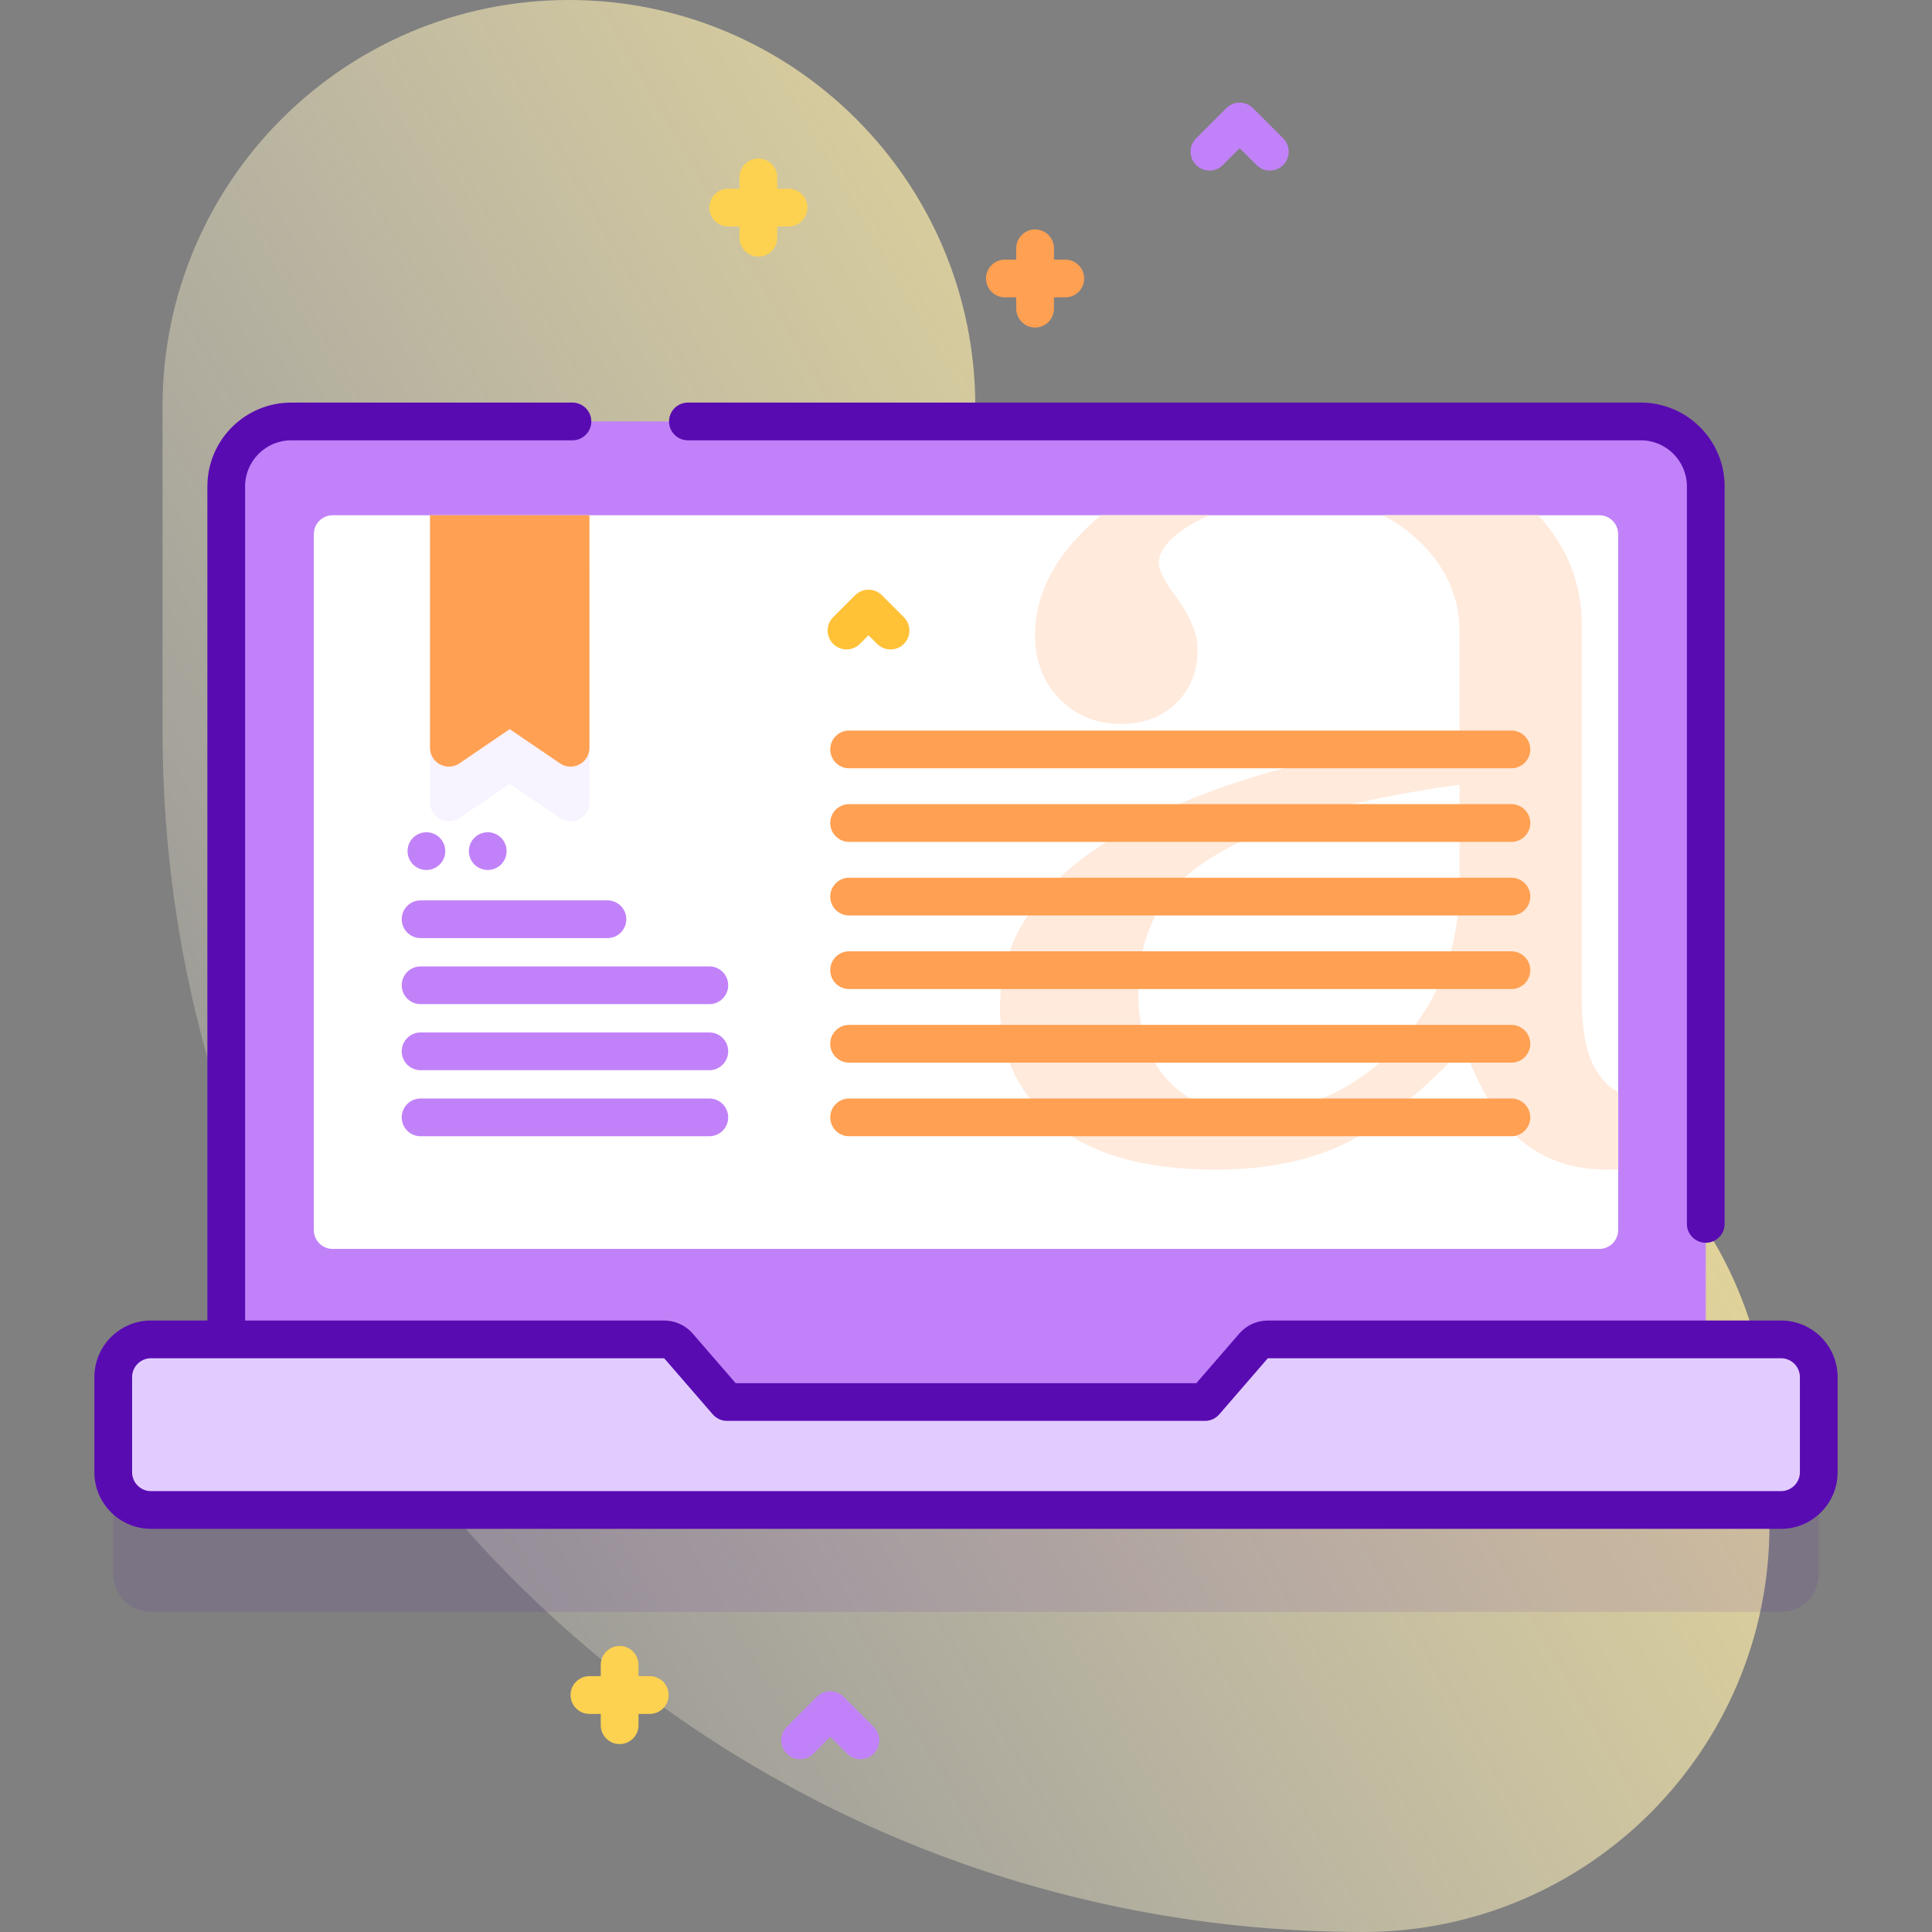 <svg id="Capa_1" enable-background="new 0 0 512 512" height="512" viewBox="0 0 512 512" width="512" xmlns="http://www.w3.org/2000/svg" xmlns:xlink="http://www.w3.org/1999/xlink"><rect x="0" y="0" width="512" height="512" fill="#808080" stroke="none"/><linearGradient id="SVGID_1_" gradientUnits="userSpaceOnUse" x1="506.489" x2="-33.565" y1="111.273" y2="423.304"><stop offset=".001" stop-color="#ffe783"/><stop offset="1" stop-color="#fff" stop-opacity="0"/></linearGradient><g><path d="m361.231 275.692c-56.758 0-102.769-46.011-102.769-102.769v-65.231c0-59.477-48.216-107.692-107.693-107.692-59.477 0-107.692 48.215-107.692 107.692v86.154c0 175.712 142.442 318.154 318.153 318.154 59.477 0 107.692-48.215 107.692-107.692v-20.923c.001-59.477-48.214-107.693-107.691-107.693z" fill="url(#SVGID_1_)"/><g><path d="m481.99 391.95v25.21c0 5.52-4.47 10-10 10h-431.98c-5.53 0-10-4.48-10-10v-25.21c0-5.52 4.47-10 10-10h136.005c1.451 0 2.831.63 3.78 1.728l12.875 14.872h126.66l12.875-14.872c.95-1.097 2.329-1.728 3.78-1.728h136.005c5.53 0 10 4.48 10 10z" fill="#590bb2" opacity=".1"/><path d="m452.044 378.634h-392.088v-249.734c0-9.505 7.705-17.21 17.21-17.21h357.669c9.505 0 17.21 7.705 17.21 17.21v249.734z" fill="#c182f9"/><path d="m481.99 364.95v25.21c0 5.52-4.47 10-10 10h-431.98c-5.53 0-10-4.48-10-10v-25.21c0-5.52 4.47-10 10-10h136.005c1.451 0 2.831.63 3.78 1.728l12.875 14.872h126.66l12.875-14.872c.95-1.097 2.329-1.728 3.78-1.728h136.005c5.53 0 10 4.48 10 10z" fill="#e2ccff"/><g fill="#590bb2"><path d="m182.3 116.69h252.534c6.732 0 12.209 5.477 12.209 12.209v195.45c0 2.761 2.239 5 5 5s5-2.239 5-5v-195.45c0-12.246-9.963-22.209-22.209-22.209h-252.534c-2.761 0-5 2.239-5 5s2.239 5 5 5z"/><path d="m471.99 349.95h-136.005c-2.903 0-5.659 1.259-7.561 3.455l-11.379 13.145h-122.09l-11.379-13.146c-1.901-2.195-4.657-3.455-7.56-3.455h-111.06v-221.05c0-6.732 5.477-12.209 12.209-12.209h74.535c2.761 0 5-2.239 5-5s-2.239-5-5-5h-74.534c-12.247 0-22.209 9.963-22.209 22.209v221.05h-14.947c-8.271 0-15 6.729-15 15v25.21c0 8.271 6.729 15 15 15h431.98c8.271 0 15-6.729 15-15v-25.21c0-8.27-6.729-14.999-15-14.999zm5 40.21c0 2.757-2.243 5-5 5h-431.98c-2.757 0-5-2.243-5-5v-25.21c0-2.757 2.243-5 5-5h136.005l12.875 14.873c.95 1.097 2.329 1.728 3.78 1.728h126.66c1.451 0 2.831-.63 3.78-1.728l12.875-14.873h136.005c2.757 0 5 2.243 5 5z"/></g><path d="m423.828 330.976h-335.656c-2.761 0-5-2.239-5-5v-184.432c0-2.761 2.239-5 5-5h335.656c2.761 0 5 2.239 5 5v184.432c0 2.761-2.238 5-5 5z" fill="#fff"/><path d="m148.393 216.783-13.312-9.069-13.312 9.069c-3.319 2.261-7.815-.116-7.815-4.132v-61.617h42.255v61.617c-.001 4.016-4.497 6.393-7.816 4.132z" fill="#f7f3ff"/><g><path d="m307.09 149.17c0-3.36 2.91-6.79 8.73-10.28 1.51-.87 3.08-1.65 4.7-2.35h-28.76c-11.63 9.72-17.45 20.33-17.45 31.83 0 6.86 2.16 12.48 6.5 16.88 4.33 4.39 9.73 6.59 16.19 6.59 6.08 0 10.99-1.84 14.74-5.53 3.75-3.68 5.63-8.43 5.63-14.25 0-4.01-1.88-8.6-5.63-13.77-3.1-4.14-4.65-7.18-4.65-9.12zm116.37 135.19c-2.85-4.14-4.27-10.6-4.27-19.4v-99.3c0-11.07-3.85-20.77-11.55-29.12h-41.32c3.12 1.55 6 3.5 8.65 5.84 7.89 6.99 11.83 15.39 11.83 25.22v27.54c-36.85 4.14-66.36 12.45-88.54 24.92-22.17 12.48-33.26 28.16-33.26 47.04 0 12.54 4.85 22.82 14.55 30.83 9.69 8.02 23.85 12.03 42.47 12.03 13.06 0 24.25-2.17 33.56-6.5s20.1-12.96 32.39-25.89c4.52 12.02 9.79 20.43 15.8 25.21 6.02 4.79 13.42 7.18 22.21 7.18.96 0 1.91-.03 2.85-.11v-20.43c-2.04-1.06-3.83-2.75-5.37-5.06zm-36.66-50.43c0 17.46-5.59 31.97-16.77 43.54-11.19 11.58-24.41 17.36-39.67 17.36-8.53 0-15.45-2.81-20.75-8.44-5.3-5.62-7.95-13.41-7.95-23.37 0-14.22 5.1-25.21 15.32-32.97 13.7-10.21 36.98-17.58 69.82-22.11z" fill="#ffeadc"/></g><path d="m148.393 202.292-13.312-9.069-13.312 9.069c-3.319 2.261-7.815-.116-7.815-4.132v-61.617h42.255v61.617c-.001 4.016-4.497 6.393-7.816 4.132z" fill="#ffa052"/><g><g><g><path d="m400.541 203.601h-175.52c-2.762 0-5-2.239-5-5s2.238-5 5-5h175.52c2.762 0 5 2.239 5 5s-2.238 5-5 5z" fill="#ffa052"/></g><g><path d="m400.541 223.104h-175.52c-2.762 0-5-2.239-5-5s2.238-5 5-5h175.52c2.762 0 5 2.239 5 5s-2.238 5-5 5z" fill="#ffa052"/></g><g><path d="m400.541 242.607h-175.52c-2.762 0-5-2.239-5-5s2.238-5 5-5h175.52c2.762 0 5 2.239 5 5s-2.238 5-5 5z" fill="#ffa052"/></g><g><path d="m400.541 262.109h-175.52c-2.762 0-5-2.239-5-5s2.238-5 5-5h175.52c2.762 0 5 2.239 5 5 0 2.762-2.238 5-5 5z" fill="#ffa052"/></g><g><path d="m400.541 281.612h-175.52c-2.762 0-5-2.239-5-5s2.238-5 5-5h175.52c2.762 0 5 2.239 5 5s-2.238 5-5 5z" fill="#ffa052"/></g><g><path d="m400.541 291.115c2.762 0 5 2.239 5 5s-2.238 5-5 5h-175.52c-2.762 0-5-2.239-5-5s2.238-5 5-5z" fill="#ffa052"/></g></g><g><g><g><path d="m160.979 248.607h-49.52c-2.762 0-5-2.239-5-5s2.238-5 5-5h49.52c2.762 0 5 2.239 5 5s-2.239 5-5 5z" fill="#c182f9"/></g><g><path d="m187.979 266.109h-76.52c-2.762 0-5-2.239-5-5s2.238-5 5-5h76.52c2.762 0 5 2.239 5 5s-2.239 5-5 5z" fill="#c182f9"/></g></g><g><g><path d="m187.979 283.612h-76.52c-2.762 0-5-2.239-5-5s2.238-5 5-5h76.52c2.762 0 5 2.239 5 5s-2.239 5-5 5z" fill="#c182f9"/></g><g><path d="m187.979 301.115h-76.52c-2.762 0-5-2.239-5-5s2.238-5 5-5h76.52c2.762 0 5 2.239 5 5s-2.239 5-5 5z" fill="#c182f9"/></g></g><g fill="#c182f9"><circle cx="113.006" cy="225.556" r="5"/><circle cx="129.256" cy="225.556" r="5"/></g></g></g><g><path d="m236 172.107c-1.28 0-2.559-.488-3.536-1.465l-2.298-2.298-2.298 2.298c-1.953 1.952-5.118 1.952-7.071 0-1.953-1.953-1.953-5.119 0-7.071l5.834-5.834c.938-.938 2.209-1.464 3.536-1.464 1.326 0 2.598.527 3.536 1.465l5.833 5.834c1.953 1.953 1.953 5.118 0 7.071-.977.976-2.257 1.464-3.536 1.464z" fill="#ffc136"/></g><path d="m282.31 68.8h-3v-3c0-2.761-2.239-5-5-5s-5 2.239-5 5v3h-3c-2.761 0-5 2.239-5 5s2.239 5 5 5h3v3c0 2.761 2.239 5 5 5s5-2.239 5-5v-3h3c2.761 0 5-2.239 5-5s-2.239-5-5-5z" fill="#ffa052"/><path d="m208.979 50.02h-3v-3c0-2.761-2.239-5-5-5s-5 2.239-5 5v3h-3c-2.761 0-5 2.239-5 5s2.239 5 5 5h3v3c0 2.761 2.239 5 5 5s5-2.239 5-5v-3h3c2.761 0 5-2.239 5-5s-2.239-5-5-5z" fill="#fdd250"/><path d="m172.208 444.2h-3v-3c0-2.761-2.239-5-5-5s-5 2.239-5 5v3h-3c-2.761 0-5 2.239-5 5s2.239 5 5 5h3v3c0 2.761 2.239 5 5 5s5-2.239 5-5v-3h3c2.761 0 5-2.239 5-5s-2.238-5-5-5z" fill="#fdd250"/><g fill="#c182f9"><path d="m336.52 45.2c-1.28 0-2.559-.488-3.536-1.464l-4.464-4.465-4.464 4.465c-1.952 1.952-5.118 1.952-7.071 0-1.953-1.953-1.953-5.118 0-7.071l8-8c.938-.938 2.209-1.464 3.536-1.464s2.598.527 3.536 1.464l8 8c1.953 1.953 1.953 5.119 0 7.071-.978.976-2.258 1.464-3.537 1.464z"/><path d="m228.021 466.2c-1.28 0-2.559-.488-3.536-1.464l-4.464-4.465-4.464 4.465c-1.952 1.952-5.118 1.952-7.071 0-1.953-1.953-1.953-5.118 0-7.071l8-8c.938-.938 2.209-1.464 3.536-1.464s2.598.527 3.536 1.464l8 8c1.953 1.953 1.953 5.119 0 7.071-.977.976-2.257 1.464-3.537 1.464z"/></g></g></g></svg>